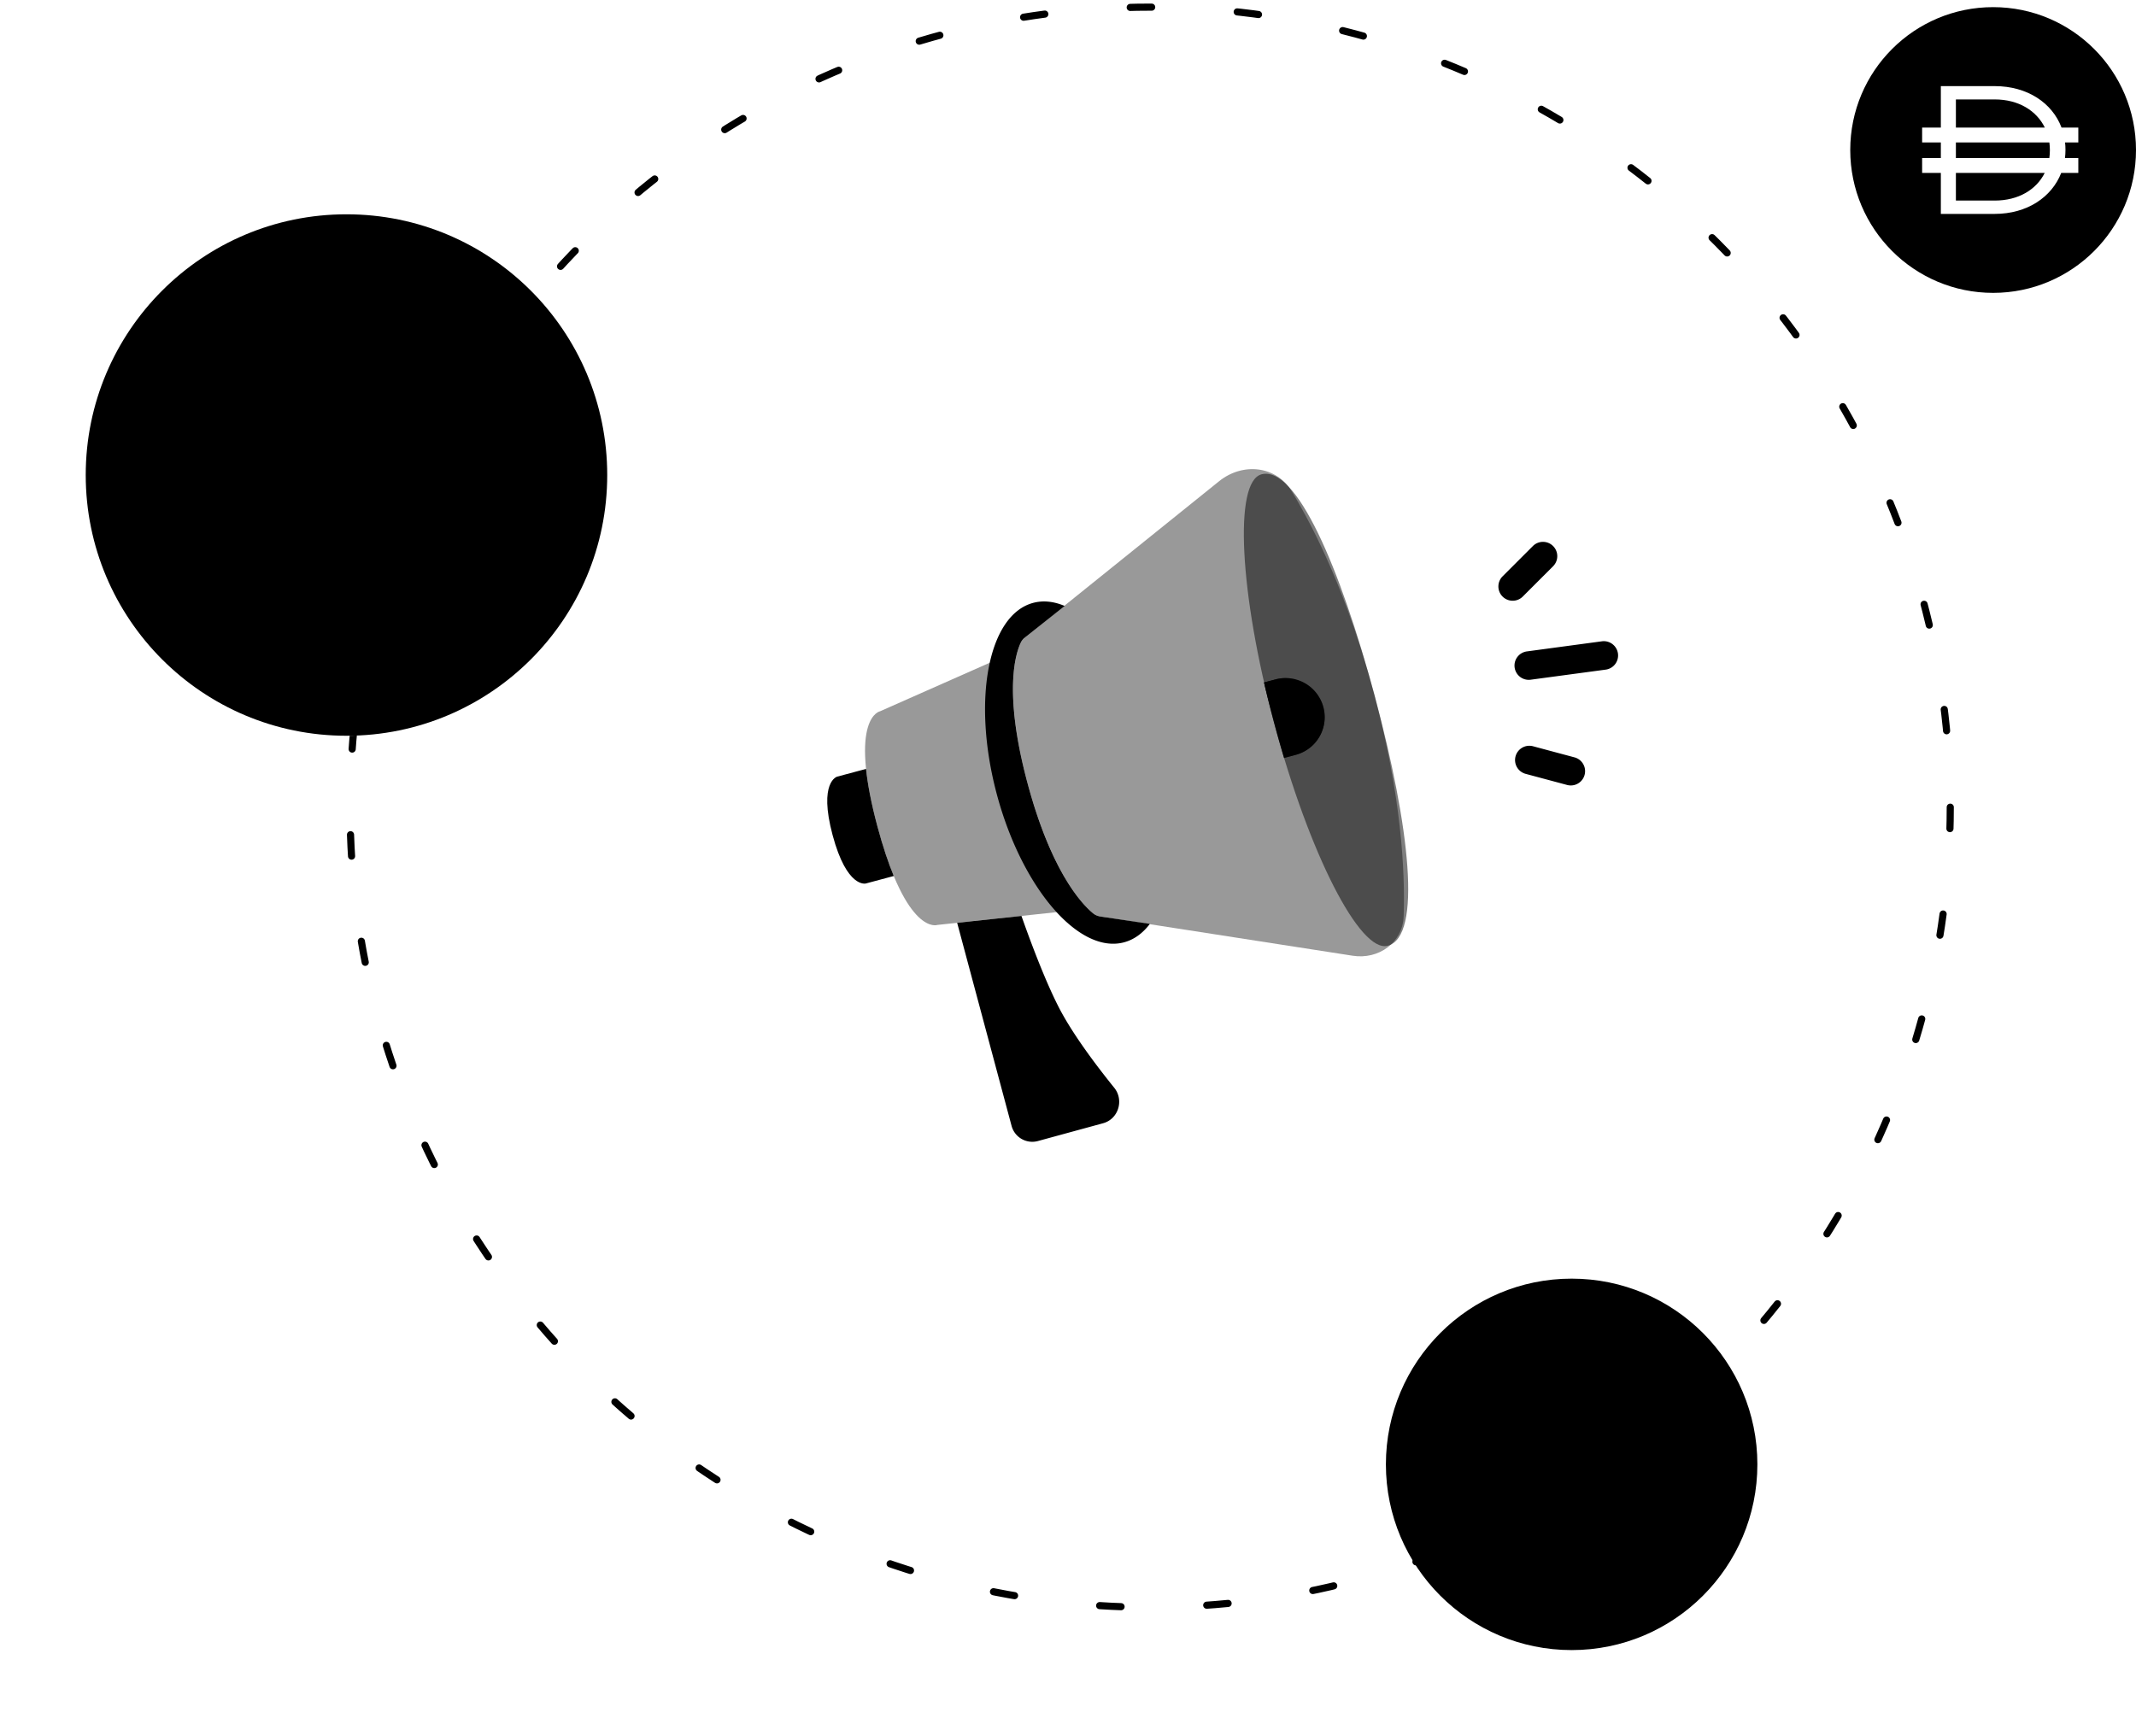 <svg xmlns="http://www.w3.org/2000/svg" xmlns:xlink="http://www.w3.org/1999/xlink" width="299" height="243" fill="none" viewBox="0 0 299 243">
  <circle cx="161" cy="113" r="112" stroke="url(#a)" stroke-dasharray="3 12" stroke-linecap="round"/>
  <mask id="b" width="196" height="196" x="63" y="15" maskUnits="userSpaceOnUse" style="mask-type:alpha">
    <circle cx="161" cy="113" r="98" fill="#C4C4C4"/>
  </mask>
  <g mask="url(#b)">
    <path fill="url(#c)" d="M0 0h260v260H0z" transform="matrix(0 -1 -1 0 291 243)"/>
  </g>
  <g filter="url(#d)">
    <path fill="url(#e)" d="M142.948 89.848c.118-.233.298-.42.501-.584l27.209-21.901c3.291-2.649 7.983-2.186 10.17 1.429 3.287 5.43 7.854 14.635 11.511 28.284 3.843 14.344 4.363 24.939 4.148 31.19-.126 3.694-3.486 6.095-7.139 5.528l-35.275-5.481c-.367-.057-.718-.18-1.008-.413-1.407-1.13-5.818-5.528-9.239-18.296-3.507-13.089-1.545-18.444-.878-19.756Z" opacity=".4"/>
    <path fill="url(#f)" fill-rule="evenodd" d="m141.786 91.343-18.569 8.221s-4.517.739-.391 16.138c4.126 15.398 8.407 13.779 8.407 13.779l20.38-2.185c-2.32-1.79-6.649-6.406-9.547-17.221-2.799-10.445-1.442-16.145-.28-18.732Z" clip-rule="evenodd" opacity=".4"/>
    <path fill="url(#g)" fill-rule="evenodd" d="m133.984 129.187 8.999-.965c1.367 3.872 3.339 9.101 5.206 12.749 1.928 3.769 5.299 8.23 7.781 11.302 1.399 1.731.592 4.386-1.556 4.972l-9.124 2.491a3 3 0 0 1-3.688-2.118l-7.618-28.431Z" clip-rule="evenodd"/>
    <path fill="url(#h)" fill-rule="evenodd" d="M121.23 107.642c.218 2.097.706 4.737 1.596 8.06.766 2.857 1.537 5.128 2.285 6.932l-3.918 1.05s-2.64.708-4.644-6.772c-2.004-7.479.635-8.186.635-8.186l4.046-1.084Z" clip-rule="evenodd"/>
    <path fill="url(#i)" fill-rule="evenodd" d="M143.458 89.26a1.826 1.826 0 0 0-.514.596c-.672 1.327-2.617 6.688.882 19.748 3.415 12.747 7.817 17.151 9.232 18.29.294.237.651.361 1.025.417l6.876 1.027c-.989 1.306-2.198 2.199-3.61 2.578-6.318 1.692-14.289-7.572-17.805-20.693-3.516-13.121-1.244-25.13 5.073-26.823 1.412-.378 2.906-.21 4.415.428l-5.574 4.432Z" clip-rule="evenodd"/>
    <path fill="url(#j)" d="M192.457 97.516c4.883 18.223 6.642 33.586 1.802 34.883-3.888 1.041-10.998-12.887-15.881-31.111-4.883-18.223-5.689-33.841-1.802-34.883 4.84-1.296 10.998 12.887 15.881 31.11Z" opacity=".5"/>
    <path fill="url(#k)" fill-rule="evenodd" d="M179.745 106.109a173.59 173.59 0 0 1-2.801-10.566l1.662-.446a5.466 5.466 0 0 1 2.829 10.559l-1.69.453Z" clip-rule="evenodd"/>
    <path fill="url(#l)" fill-rule="evenodd" d="M179.745 106.109a173.59 173.59 0 0 1-2.801-10.566l1.662-.446a5.466 5.466 0 0 1 2.829 10.559l-1.69.453Z" clip-rule="evenodd"/>
    <path fill="url(#m)" fill-rule="evenodd" d="M179.745 106.109a173.59 173.59 0 0 1-2.801-10.566l1.662-.446a5.466 5.466 0 0 1 2.829 10.559l-1.69.453Z" clip-rule="evenodd"/>
  </g>
  <path fill="url(#n)" fill-rule="evenodd" d="M210.332 83.513a2 2 0 0 1 0-2.828l4.243-4.243a2 2 0 1 1 2.828 2.829l-4.242 4.242a2 2 0 0 1-2.829 0Zm1.687 9.927a2 2 0 0 1 1.716-2.248l10.48-1.411a2 2 0 1 1 .534 3.964l-10.481 1.41a2 2 0 0 1-2.249-1.715Zm2.616 11.041a2 2 0 1 0-1.035 3.863l5.795 1.553a2 2 0 0 0 1.036-3.863l-5.796-1.553Z" clip-rule="evenodd"/>
  <g filter="url(#o)">
    <circle r="26" fill="url(#p)" transform="matrix(-1 0 0 1 220 205)"/>
    <mask id="r" width="52" height="52" x="194" y="179" maskUnits="userSpaceOnUse" style="mask-type:alpha">
      <circle r="26" fill="url(#q)" transform="matrix(1 0 0 -1 220 205)"/>
    </mask>
    <g mask="url(#r)">
      <path fill="url(#s)" fill-rule="evenodd" d="M220 204.253a4.911 4.911 0 1 0 0-9.823 4.911 4.911 0 0 0 0 9.823Zm0 10.757c7.749 0 14.032-1.712 14.032-4.431 0-3.692-6.283-4.923-14.032-4.923s-14.032.984-14.032 4.923c0 2.719 6.283 4.431 14.032 4.431Z" clip-rule="evenodd"/>
    </g>
  </g>
  <g filter="url(#t)">
    <circle r="36.5" fill="#fff" transform="matrix(-1 0 0 1 48.5 66.5)"/>
    <circle r="36.5" fill="url(#u)" transform="matrix(-1 0 0 1 48.5 66.5)"/>
    <mask id="w" width="73" height="73" x="12" y="30" maskUnits="userSpaceOnUse" style="mask-type:alpha">
      <circle r="36.5" fill="#fff" transform="matrix(1 0 0 -1 48.5 66.5)"/>
      <circle r="36.5" fill="url(#v)" transform="matrix(1 0 0 -1 48.5 66.5)"/>
    </mask>
    <g mask="url(#w)">
      <path fill="url(#x)" fill-rule="evenodd" d="M48.5 65.451a6.886 6.886 0 1 0 0-13.772 6.886 6.886 0 0 0 0 13.772Zm0 15.084c10.866 0 19.674-2.4 19.674-6.213 0-5.178-8.808-6.904-19.674-6.904S28.826 68.8 28.826 74.322c0 3.812 8.808 6.213 19.674 6.213Z" clip-rule="evenodd"/>
    </g>
  </g>
  <circle cx="279" cy="21" r="20" fill="url(#y)"/>
  <path fill="#fff" fill-rule="evenodd" d="M271.682 12.056h7.539c4.586 0 8.062 2.366 9.356 5.808h2.348v2.08h-1.854c.036.329.055.664.055 1.004v.051c0 .383-.023.76-.069 1.129h1.868v2.08h-2.393c-1.327 3.394-4.777 5.737-9.311 5.737h-7.539v-5.737h-2.62v-2.08h2.62v-2.184h-2.62v-2.08h2.62v-5.808Zm2.107 12.152v3.87h5.432c3.352 0 5.842-1.55 7.001-3.87h-12.433Zm13.079-2.08h-13.079v-2.184h13.083c.048.344.073.696.073 1.055v.051c0 .367-.026.727-.077 1.078Zm-7.647-8.209c3.367 0 5.865 1.592 7.017 3.945h-12.449v-3.945h5.432Z" clip-rule="evenodd"/>
  <defs>
    <linearGradient id="e" x1="134.277" x2="212.422" y1="73.968" y2="103.574" gradientUnits="userSpaceOnUse">
      <stop stopColor="#2A30EE"/>
      <stop offset="1" stopColor="#A4A6FF"/>
    </linearGradient>
    <linearGradient id="f" x1="118.006" x2="156.852" y1="97.715" y2="112.269" gradientUnits="userSpaceOnUse">
      <stop stopColor="#2A30EE"/>
      <stop offset="1" stopColor="#A4A6FF"/>
    </linearGradient>
    <linearGradient id="g" x1="157.853" x2="129.963" y1="155.411" y2="151.832" gradientUnits="userSpaceOnUse">
      <stop stopColor="#2A30EE"/>
      <stop offset="1" stopColor="#A4A6FF"/>
    </linearGradient>
    <linearGradient id="h" x1="114.545" x2="127.15" y1="109.433" y2="111.798" gradientUnits="userSpaceOnUse">
      <stop stopColor="#2A30EE"/>
      <stop offset="1" stopColor="#A4A6FF"/>
    </linearGradient>
    <linearGradient id="j" x1="169.537" x2="198.716" y1="68.291" y2="67.22" gradientUnits="userSpaceOnUse">
      <stop stopColor="#2A30EE"/>
      <stop offset="1" stopColor="#A4A6FF"/>
    </linearGradient>
    <linearGradient id="k" x1="182.84" x2="180.136" y1="105.28" y2="94.689" gradientUnits="userSpaceOnUse">
      <stop stopColor="#F2EDFF"/>
      <stop offset=".406" stopColor="#F6EEF9"/>
      <stop offset="1" stopColor="#FCEFF1"/>
    </linearGradient>
    <linearGradient id="p" x1="4.105" x2="44.473" y1="44.816" y2="6.842" gradientUnits="userSpaceOnUse">
      <stop stopColor="#CEFFE6"/>
      <stop offset=".483" stopColor="#F2EDFF"/>
      <stop offset="1" stopColor="#FCEFF1"/>
    </linearGradient>
    <linearGradient id="q" x1="23.379" x2="23.79" y1="51.999" y2=".002" gradientUnits="userSpaceOnUse">
      <stop stopColor="#F2EDFF"/>
      <stop offset=".573" stopColor="#FCEFF1"/>
      <stop offset=".948" stopColor="#CEFFE6"/>
    </linearGradient>
    <linearGradient id="u" x1=".966" x2="31.76" y1="0" y2="86.821" gradientUnits="userSpaceOnUse">
      <stop stopColor="#F0F3FD"/>
      <stop offset="1" stopColor="#FCF0FD"/>
    </linearGradient>
    <linearGradient id="v" x1=".966" x2="31.76" y1="0" y2="86.821" gradientUnits="userSpaceOnUse">
      <stop stopColor="#F0F3FD"/>
      <stop offset="1" stopColor="#FCF0FD"/>
    </linearGradient>
    <linearGradient id="x" x1="28.826" x2="54.562" y1="51.679" y2="89.347" gradientUnits="userSpaceOnUse">
      <stop stopColor="#2A30EE"/>
      <stop offset="1" stopColor="#A4A6FF"/>
    </linearGradient>
    <radialGradient id="a" cx="0" cy="0" r="1" gradientTransform="rotate(40.833 -31.263 124.64) scale(222.042 684.202)" gradientUnits="userSpaceOnUse">
      <stop stopColor="#FFCCEB"/>
      <stop offset=".474" stopColor="#BFC6FF"/>
      <stop offset="1" stopColor="#96E4D2"/>
    </radialGradient>
    <radialGradient id="i" cx="0" cy="0" r="1" gradientTransform="matrix(19.841 27.692 -56.852 40.733 137.724 97.564)" gradientUnits="userSpaceOnUse">
      <stop stopColor="#FFCCEB"/>
      <stop offset=".474" stopColor="#BFC6FF"/>
      <stop offset="1" stopColor="#96E4D2"/>
    </radialGradient>
    <radialGradient id="l" cx="0" cy="0" r="1" gradientTransform="matrix(9.171 6.355 -17.411 25.125 176.92 95.55)" gradientUnits="userSpaceOnUse">
      <stop stopColor="#BFFFF0"/>
      <stop offset=".336" stopColor="#FEFFC7" stop-opacity="0"/>
    </radialGradient>
    <radialGradient id="m" cx="0" cy="0" r="1" gradientTransform="matrix(9.171 6.355 -17.411 25.125 176.92 95.55)" gradientUnits="userSpaceOnUse">
      <stop offset=".667" stopColor="#FEFFC7" stop-opacity="0"/>
      <stop offset="1" stopColor="#CEFFE6" stop-opacity=".768"/>
    </radialGradient>
    <radialGradient id="n" cx="0" cy="0" r="1" gradientTransform="matrix(18.618 17.892 -49.325 51.326 208.526 85.63)" gradientUnits="userSpaceOnUse">
      <stop stopColor="#FFCCEB"/>
      <stop offset=".474" stopColor="#BFC6FF"/>
      <stop offset="1" stopColor="#96E4D2"/>
    </radialGradient>
    <radialGradient id="s" cx="0" cy="0" r="1" gradientTransform="matrix(21.047 13.338 -37.564 59.274 209.086 199.004)" gradientUnits="userSpaceOnUse">
      <stop stopColor="#FFB4E1"/>
      <stop offset=".474" stopColor="#A2ABFF"/>
      <stop offset="1" stopColor="#92DBC9"/>
    </radialGradient>
    <radialGradient id="y" cx="0" cy="0" r="1" gradientTransform="matrix(30 25.926 -79.888 92.442 263.444 9.889)" gradientUnits="userSpaceOnUse">
      <stop stopColor="#FFCCEB"/>
      <stop offset=".474" stopColor="#BFC6FF"/>
      <stop offset="1" stopColor="#96E4D2"/>
    </radialGradient>
    <filter id="d" width="97.326" height="110.167" x="107.797" y="57.675" color-interpolation-filters="sRGB" filterUnits="userSpaceOnUse">
      <feFlood flood-opacity="0" result="BackgroundImageFix"/>
      <feColorMatrix in="SourceAlpha" result="hardAlpha" values="0 0 0 0 0 0 0 0 0 0 0 0 0 0 0 0 0 0 127 0"/>
      <feOffset/>
      <feGaussianBlur stdDeviation="4"/>
      <feComposite in2="hardAlpha" operator="out"/>
      <feColorMatrix values="0 0 0 0 0 0 0 0 0 0 0 0 0 0 0 0 0 0 0.1 0"/>
      <feBlend in2="BackgroundImageFix" result="effect1_dropShadow_11636_77761"/>
      <feBlend in="SourceGraphic" in2="effect1_dropShadow_11636_77761" result="shape"/>
    </filter>
    <filter id="o" width="75.999" height="75.999" x="182" y="167" color-interpolation-filters="sRGB" filterUnits="userSpaceOnUse">
      <feFlood flood-opacity="0" result="BackgroundImageFix"/>
      <feColorMatrix in="SourceAlpha" result="hardAlpha" values="0 0 0 0 0 0 0 0 0 0 0 0 0 0 0 0 0 0 127 0"/>
      <feOffset/>
      <feGaussianBlur stdDeviation="6"/>
      <feComposite in2="hardAlpha" operator="out"/>
      <feColorMatrix values="0 0 0 0 0 0 0 0 0 0 0 0 0 0 0 0 0 0 0.1 0"/>
      <feBlend in2="BackgroundImageFix" result="effect1_dropShadow_11636_77761"/>
      <feBlend in="SourceGraphic" in2="effect1_dropShadow_11636_77761" result="shape"/>
    </filter>
    <filter id="t" width="97" height="97" x="0" y="18" color-interpolation-filters="sRGB" filterUnits="userSpaceOnUse">
      <feFlood flood-opacity="0" result="BackgroundImageFix"/>
      <feColorMatrix in="SourceAlpha" result="hardAlpha" values="0 0 0 0 0 0 0 0 0 0 0 0 0 0 0 0 0 0 127 0"/>
      <feOffset/>
      <feGaussianBlur stdDeviation="6"/>
      <feComposite in2="hardAlpha" operator="out"/>
      <feColorMatrix values="0 0 0 0 0 0 0 0 0 0 0 0 0 0 0 0 0 0 0.1 0"/>
      <feBlend in2="BackgroundImageFix" result="effect1_dropShadow_11636_77761"/>
      <feBlend in="SourceGraphic" in2="effect1_dropShadow_11636_77761" result="shape"/>
    </filter>
    <pattern id="c" width="1" height="1" patternContentUnits="objectBoundingBox">
      <use xlink:href="#z" transform="scale(0)"/>
    </pattern>
  </defs>
</svg>
